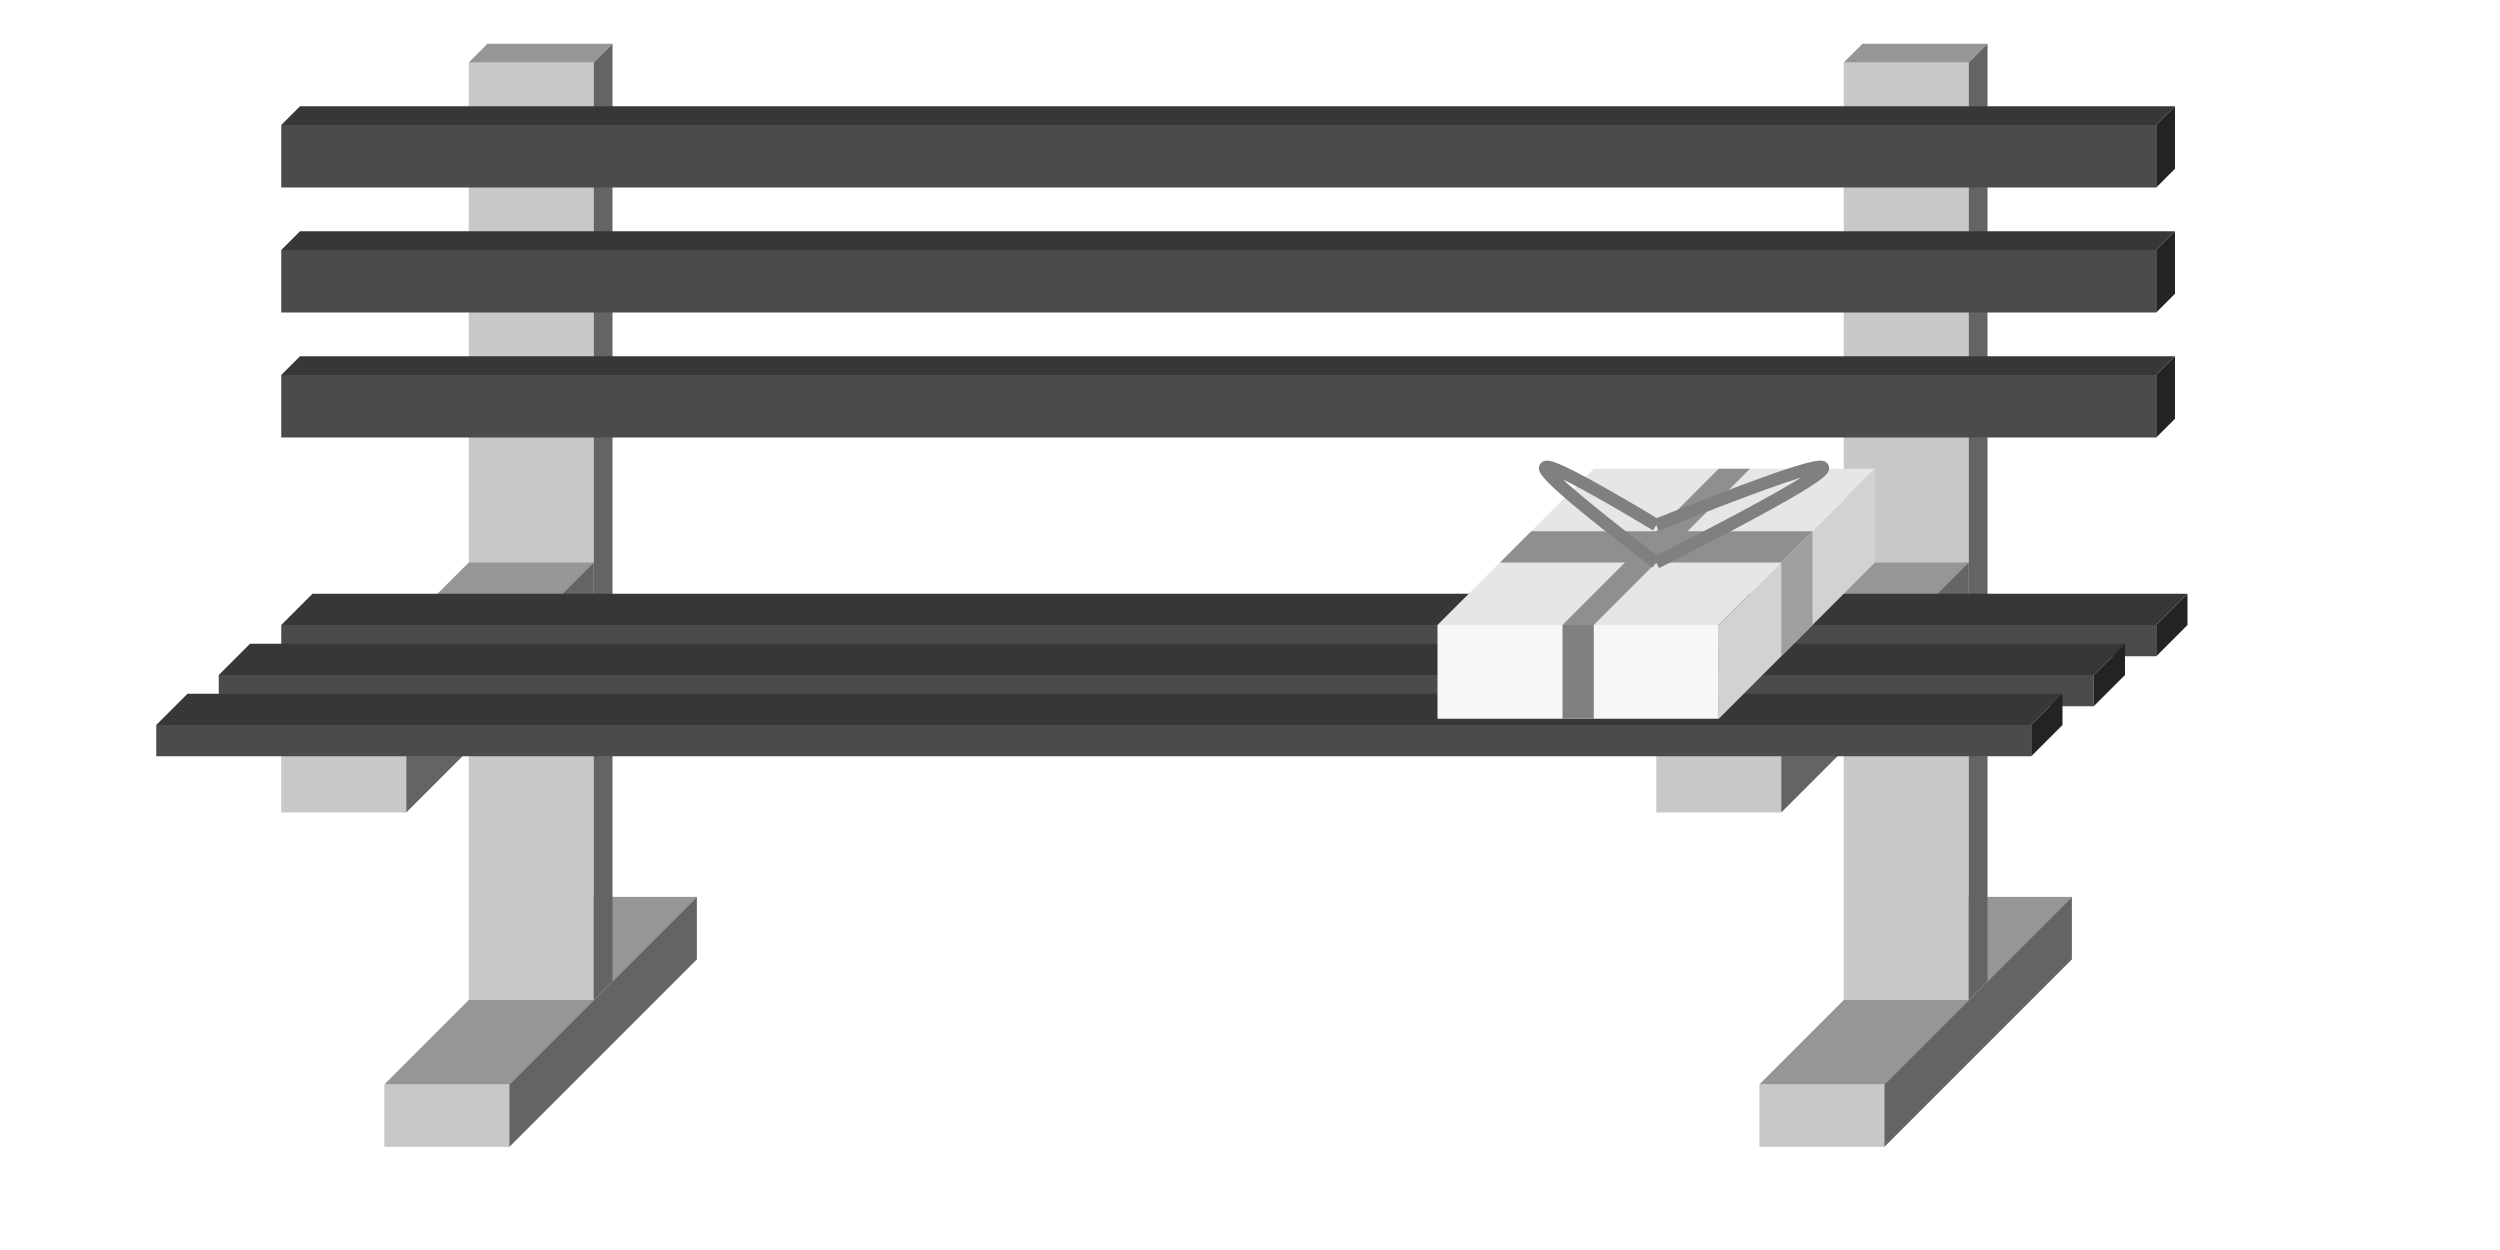 <svg height="100" width="200" viewBox="190 40 10 200" xmlns="http://www.w3.org/2000/svg" xmlns:xlink="http://www.w3.org/1999/xlink"><title>Bench, Forest Gump</title><defs><g id="post"><rect width="20" height="150" fill="#c8c8c8"/><path d="M0,0 l3-3 h20 l-3,3 Z" fill="#969696"/><path d="M20,0 l3-3 v150 l-3,3 Z" fill="#646464"/></g><g id="foot"><rect width="20" height="10" fill="#c8c8c8"/><path d="M0,0 l30-30 h20 l-30,30 Z" fill="#969696"/><path d="M20,0 l30-30 v10 l-30,30 Z" fill="#646464"/></g><g id="back"><rect width="300" height="10" fill="#4b4b4b"/><path d="M0,0 l3-3 h300 l-3,3 Z" fill="#373737"/><path d="M300,0 l3-3 v10 l-3,3 Z" fill="#232323"/></g><g id="seat"><rect width="300" height="5" fill="#4b4b4b"/><path d="M0,0 l5-5 h300 l-5,5 Z" fill="#373737"/><path d="M300,0 l5-5 v5 l-5,5 Z" fill="#232323"/></g><g id="box"><title>Box of Chocolates</title><rect width="45" height="15" fill="#f7f7f7"/><path d="M0,0 l25-25 h45 l-25,25 Z" fill="#e6e6e6"/><path d="M45,0 l25-25 v15 l-25,25 Z" fill="#d2d2d2"/><rect x="20" width="5" height="15" fill="#808080"/><path d="M20,0 l25-25 h5 l-25,25 Z" fill="#8f8f8f"/><path d="M10,-10 l5-5 h45 l-5,5 Z" fill="#8f8f8f"/><path d="M55,-10 l5-5 v15 l-5,5 Z" fill="#9f9f9f"/><path d="M35,-10 s-40,-30 0,-6 M35,-10 s60,-30 0,-6" fill="none" stroke="#808080" stroke-width="2"/></g></defs><g><title>Bench</title><use xlink:href="#foot" x="56.5" y="213.5"/><use xlink:href="#foot" x="276.5" y="213.5"/><use xlink:href="#post" x="70" y="50"/><use xlink:href="#post" x="290" y="50"/><use xlink:href="#foot" x="40" y="160"/><use xlink:href="#foot" x="260" y="160"/><use xlink:href="#back" x="40" y="60"/><use xlink:href="#back" x="40" y="80"/><use xlink:href="#back" x="40" y="100"/><use xlink:href="#seat" x="40" y="140"/><use xlink:href="#seat" x="30" y="148"/><use xlink:href="#seat" x="20" y="156"/></g><g><use xlink:href="#box" x="225" y="140"/></g></svg>